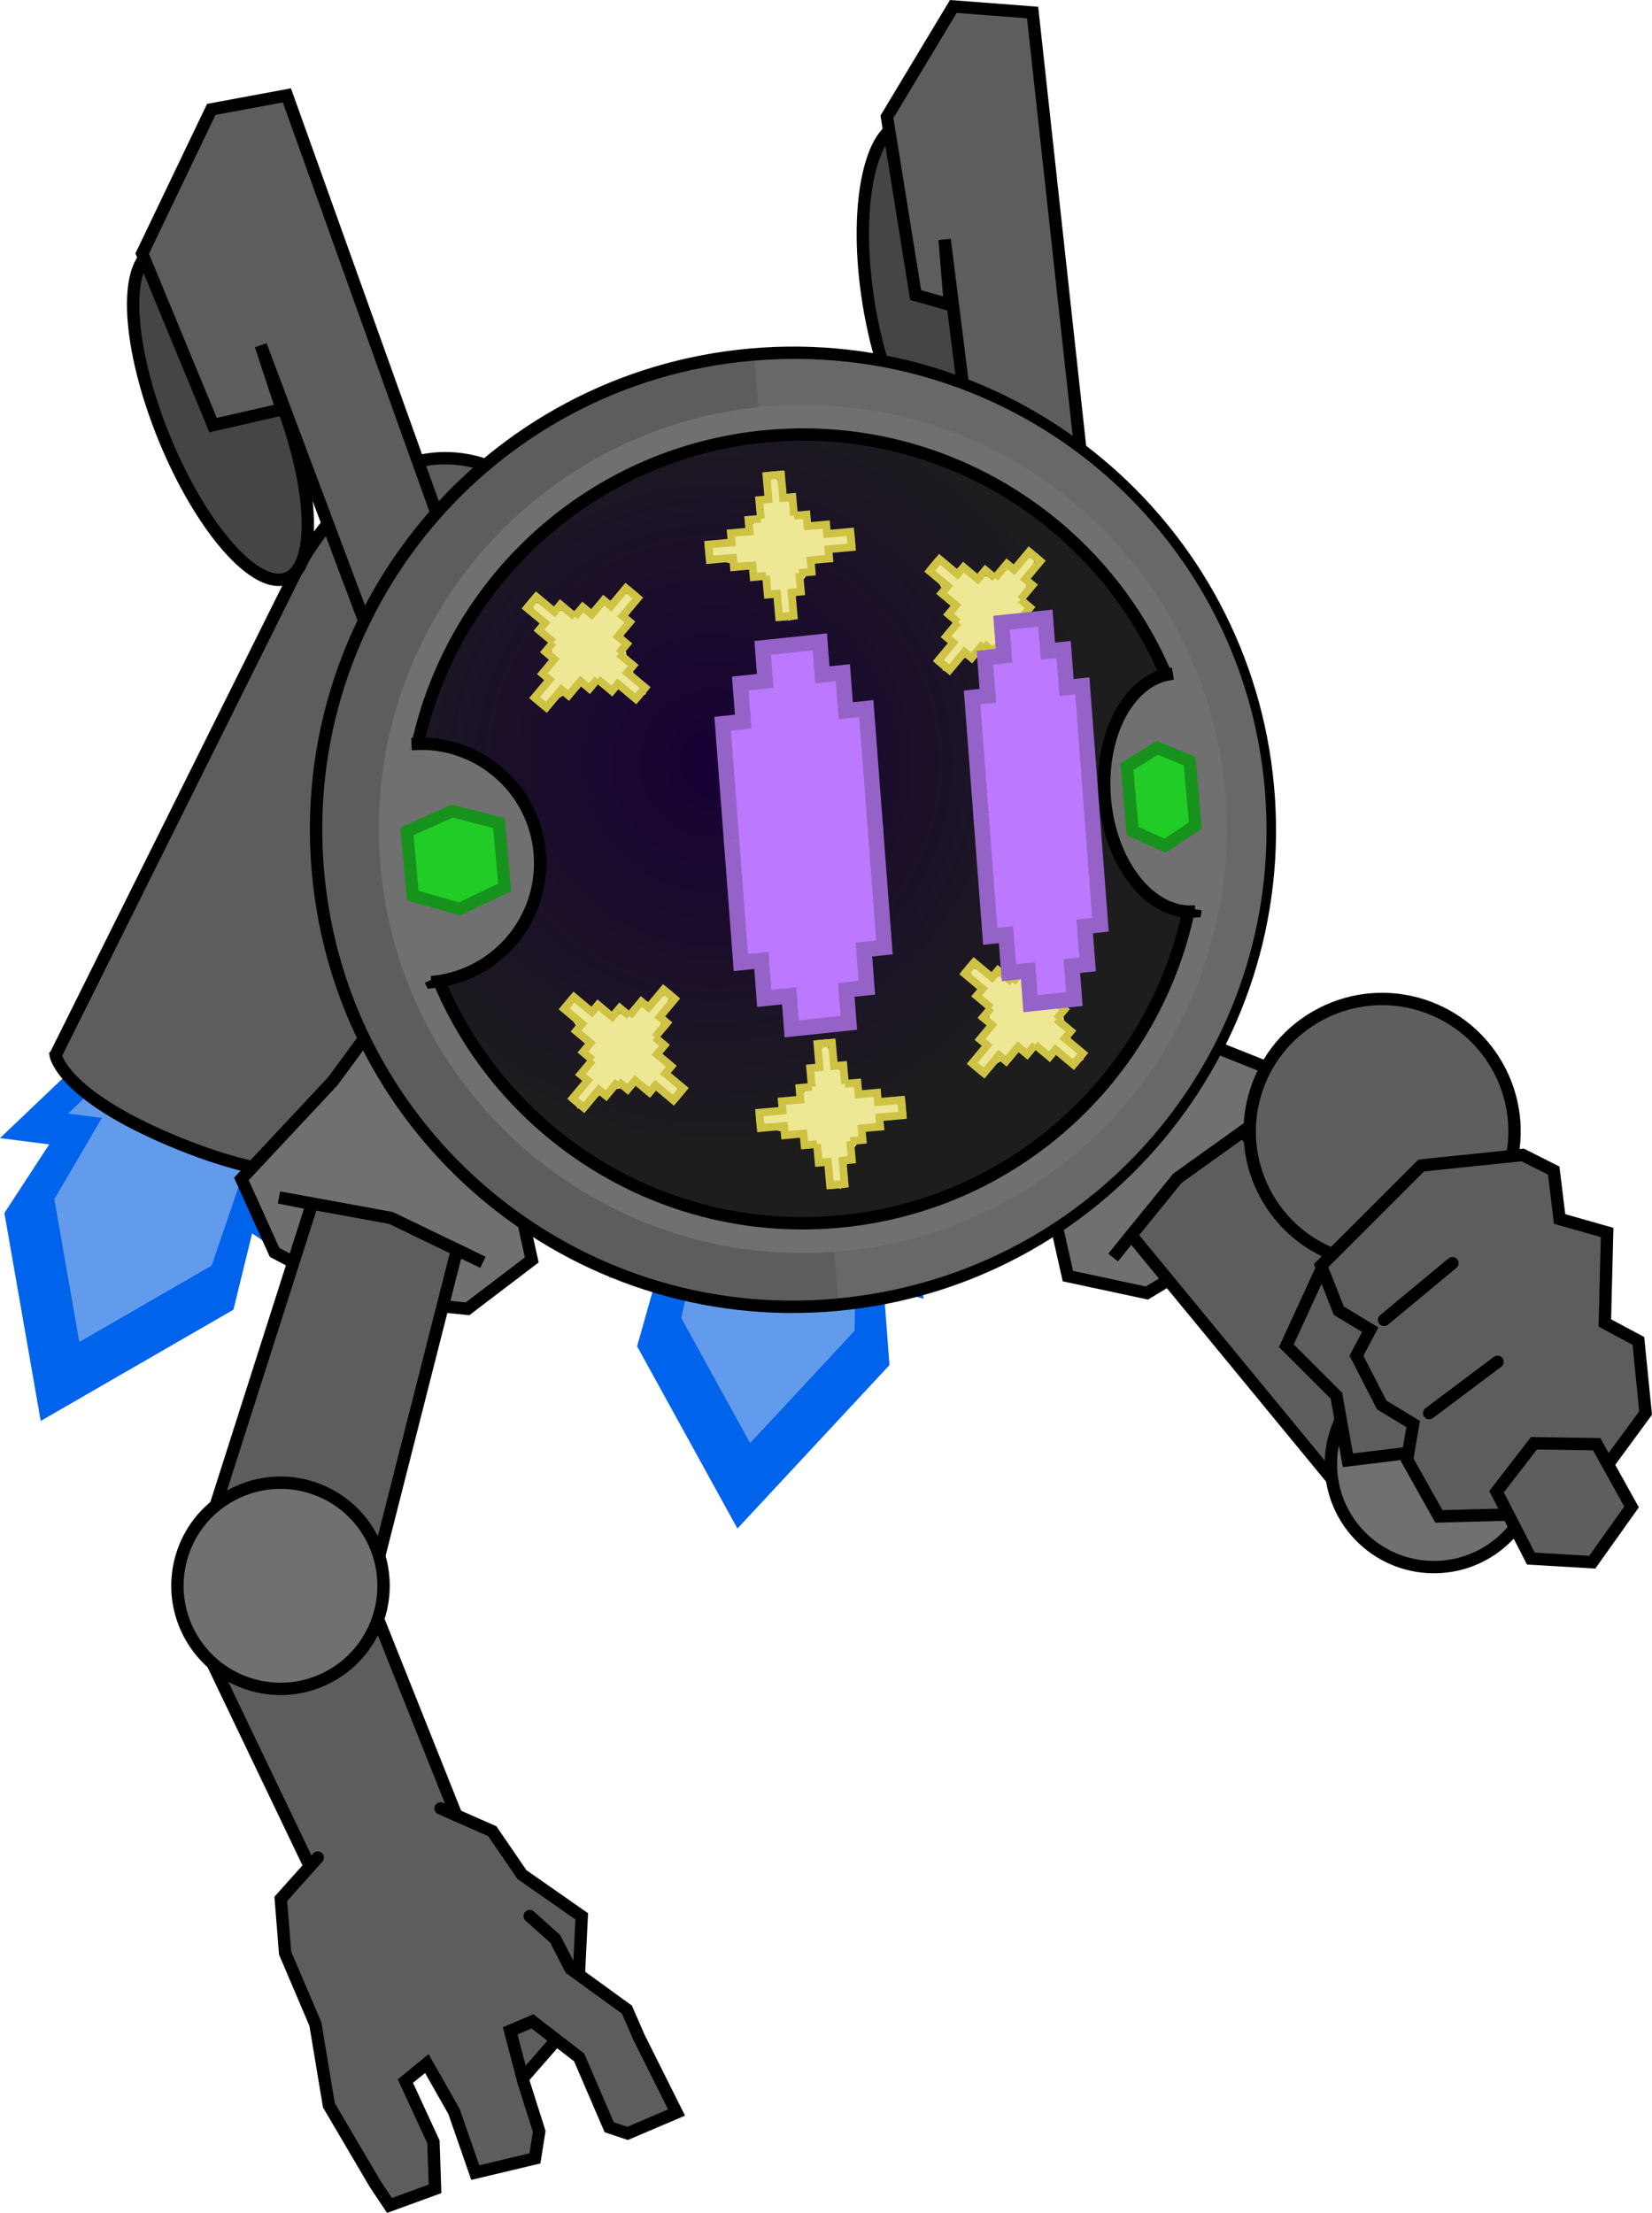 <svg version="1.1" xmlns="http://www.w3.org/2000/svg" xmlns:xlink="http://www.w3.org/1999/xlink" width="160.304" height="214.669" viewBox="0,0,160.304,214.669"><defs><radialGradient cx="233.905" cy="159.614" r="38.256" gradientUnits="userSpaceOnUse" id="color-1"><stop offset="0" stop-color="#180036"/><stop offset="1" stop-color="#1d1d1d"/></radialGradient></defs><g transform="translate(-164.619,-85.602)"><g stroke-miterlimit="10"><g stroke="#000000"><g stroke-width="0" stroke-linecap="round"><path d="M253.133,201.063l1.102,10.527l-3.864,-1.014l0.558,7.451l-14.753,15.857l-9.736,-17.681l2.133,-7.55l-4.822,0.92l5.933,-10.579" fill="#0063eb"/><path d="M249.593,199.46l0.757,7.232l-2.654,-0.696l-0.153,8.705l-10.135,10.893l-6.688,-12.146l2.002,-8.773l-3.313,0.632l4.075,-7.267" fill="#629beb"/></g><path d="M226.464,200.392l7.977,-51.086c0,0 2.471,-16.414 16.087,-15.088c14.28,1.39 11.861,17.555 11.861,17.555l-7.646,51.115c0,0 -3.472,2.56 -14.855,1.717c-11.708,-0.867 -13.424,-4.212 -13.424,-4.212z" fill="#5d5d5d" stroke-width="1.2" stroke-linecap="butt"/></g><g stroke="#000000"><g stroke-width="0" stroke-linecap="round"><path d="M194.634,196.888l-2.271,10.55l-3.279,-2.184l-1.814,7.399l-18.699,10.792l-3.526,-20.171l4.35,-6.658l-4.777,-0.606l8.836,-8.415" fill="#0063eb"/><path d="M191.84,194.234l-1.56,7.248l-2.253,-1.5l-2.868,8.393l-12.845,7.413l-2.422,-13.857l4.611,-7.885l-3.282,-0.416l6.07,-5.781" fill="#629beb"/></g><path d="M170.019,187.95l23.424,-47.059c0,0 7.441,-15.149 19.701,-9.632c12.858,5.786 5.543,20.709 5.543,20.709l-23.126,47.19c0,0 -4.033,1.403 -14.366,-2.951c-10.627,-4.479 -11.177,-8.256 -11.177,-8.256z" fill="#5d5d5d" stroke-width="1.2" stroke-linecap="butt"/></g><g stroke="#000000" stroke-width="1.2"><path d="M275.911,211.036l-7.668,-1.642l-2.982,-13.272l-4.439,-10.696l2.353,-4.009l4.127,-1.907l11.048,5.989l12.048,4.797l0.12,7.818l-5.657,7.517z" fill="#707070" stroke-linecap="round"/><path d="M295.366,230.902l-20.979,-25.484l-1.756,2.174l6.242,-7.692l8.984,-6.425l-2.625,1.933l22.82,24.557" fill="#5d5d5d" stroke-linecap="round"/><path d="M310.293,235.198c-4.183,3.606 -10.497,3.138 -14.103,-1.045c-3.606,-4.183 -3.138,-10.497 1.045,-14.103c4.183,-3.606 10.497,-3.138 14.103,1.045c3.606,4.183 3.138,10.497 -1.045,14.103z" fill="#707070" stroke-linecap="butt"/></g><g stroke="#000000" stroke-width="1.2"><path d="M191.759,124.259c3.441,8.813 3.658,16.655 0.485,17.514c-3.173,0.859 -8.534,-5.588 -11.975,-14.402c-3.441,-8.813 -3.658,-16.655 -0.485,-17.514c3.173,-0.859 8.534,5.588 11.975,14.402z" fill="#454545" stroke-linecap="butt"/><path d="M202.905,153.67l-12.98,-34.566l2.044,6.213l-6.676,1.524l-6.876,-16.638l6.704,-13.988l7.337,-1.362l19.309,53.892" fill="#5d5d5d" stroke-linecap="round"/></g><g stroke="#000000" stroke-width="1.2"><path d="M261.056,114.07c1.272,9.11 -0.449,16.494 -3.843,16.492c-1.477,-0.001 -3.027,-1.4 -4.412,-3.731c-1.798,-3.026 -3.318,-7.622 -4.036,-12.768c-1.272,-9.11 0.449,-16.494 3.843,-16.492c3.394,0.002 7.177,7.389 8.448,16.499z" fill="#454545" stroke-linecap="butt"/><path d="M260.754,144.439l-4.471,-35.6l0.514,6.326l-3.328,-0.938l-2.782,-17.295l6.438,-10.703l7.694,0.589l6.04,55.268" fill="#5d5d5d" stroke-linecap="round"/></g><g stroke="#000000" stroke-width="1.2"><g fill="#5d5d5d" stroke-linecap="round"><path d="M199.085,237.116l12.143,30.425l-5.852,4.123l-7.66,1.328l-14.041,-29.312"/><g><path d="M207.37,261.033l5.018,2.211l2.879,4.208l5.801,4.051l-0.481,9.716l-5.299,6.061l-13.234,-12.57l-4.097,-2.603"/><path d="M216.021,271.478l2.471,2.208l1.489,2.898l5.472,3.969l1.177,2.703l3.64,7.279l-4.751,2.024l-1.786,-0.598l-2.915,-6.773l-4.532,-3.497l-2.16,0.92l1.327,5.06l1.489,4.69l-0.414,2.622l-5.791,1.379l-2.058,-5.921l-2.642,-4.657l-2.082,1.702l2.724,5.898l0.154,4.554l-4.417,1.61l-1.412,-2.116l-4.47,-7.6l-1.309,-7.866l-2.939,-6.9l-0.419,-5.256l3.584,-4.009"/></g></g><g><path d="M199.581,211.49l-8.318,-4.395l-3.219,-7.126l8.86,-9.469l7.448,-10.122l4.547,-0.03l3.836,2.626l0.535,11.568l2.95,13.28l-6.24,4.749z" fill="#707070" stroke-linecap="round"/><path d="M184.695,234.332l10.198,-31.934l-3.198,-0.632l10.865,1.99l8.922,4.303l-2.515,-1.22l-8.137,31.99" fill="#5d5d5d" stroke-linecap="round"/><path d="M182.204,236.752c1.483,-5.32 6.998,-8.431 12.318,-6.948c5.32,1.483 8.431,6.998 6.948,12.318c-1.483,5.32 -6.998,8.431 -12.318,6.948c-5.32,-1.483 -8.431,-6.998 -6.948,-12.318z" fill="#707070" stroke-linecap="butt"/></g></g><g><g stroke-linecap="butt"><g><path d="M195.477,170.233c-2.283,-25.454 16.5,-47.939 41.954,-50.223c25.454,-2.283 47.939,16.5 50.223,41.954c2.283,25.454 -16.5,47.939 -41.954,50.223c-25.454,2.283 -47.939,-16.5 -50.223,-41.954z" fill="#5d5d5d" stroke="#000000" stroke-width="1.2"/><path d="M237.808,120.621c0,0 1.488,-0.115 2.227,-0.146c24.173,-1 45.115,17.163 47.299,41.519c2.166,24.15 -14.898,45.59 -38.549,49.186c-0.931,0.142 -2.824,0.341 -2.824,0.341z" fill="#686868" stroke="#000000" stroke-width="0"/><path d="M201.546,169.689c-2.03,-22.631 14.671,-42.623 37.302,-44.653c22.631,-2.03 42.623,14.671 44.653,37.302c2.03,22.631 -14.671,42.623 -37.302,44.653c-22.631,2.03 -42.623,-14.671 -44.653,-37.302z" fill="#707070" stroke="#838383" stroke-width="0"/><path d="M204.421,169.431c-1.888,-21.044 13.641,-39.633 34.685,-41.521c21.044,-1.888 39.633,13.641 41.521,34.685c1.888,21.044 -13.641,39.633 -34.685,41.521c-21.044,1.888 -39.633,-13.641 -41.521,-34.685z" fill="url(#color-1)" stroke="#000000" stroke-width="1.2"/></g><g stroke="#000000"><path d="M206.389,180.691c0,0 -3.175,-6.585 -3.544,-11.191c-0.369,-4.606 1.711,-11.716 1.711,-11.716c0.345,-0.015 1.208,-0.046 1.681,-0.014c5.591,0.377 10.235,4.772 10.751,10.53c0.54,6.019 -3.622,11.375 -9.454,12.437c-0.346,0.063 -1.056,0.143 -1.056,0.143c0,0 -0.032,-0.066 -0.089,-0.189z" fill="#707070" stroke-width="0"/><path d="M204.556,157.784c0.345,-0.015 1.208,-0.046 1.681,-0.014c5.591,0.377 10.235,4.772 10.751,10.53c0.54,6.019 -3.622,11.375 -9.454,12.437c-0.346,0.063 -1.056,0.143 -1.056,0.143c0,0 -0.032,-0.066 -0.089,-0.189" fill="none" stroke-width="1.2"/></g><g stroke="#000000"><path d="M280.632,173.818c-0.019,0.13 -0.03,0.2 -0.03,0.2c0,0 -0.477,0.026 -0.714,0.016c-3.984,-0.182 -7.511,-4.849 -8.051,-10.867c-0.516,-5.758 1.877,-10.785 5.49,-11.987c0.305,-0.102 0.876,-0.199 1.105,-0.236c0,0 2.239,4.385 2.863,11.306c0.606,6.722 -0.663,11.568 -0.663,11.568z" fill="#707070" stroke-width="0"/><path d="M280.632,173.818c-0.019,0.13 -0.03,0.2 -0.03,0.2c0,0 -0.477,0.026 -0.714,0.016c-3.984,-0.182 -7.511,-4.849 -8.051,-10.867c-0.516,-5.758 1.877,-10.785 5.49,-11.987c0.305,-0.102 0.876,-0.199 1.105,-0.236" fill="none" stroke-width="1.2"/></g><path d="M204.671,172.487l-0.56,-6.238l4.387,-1.966l4.534,1.165l0.56,6.238l-4.375,2.095z" fill="#21cc26" stroke="#17921c" stroke-width="1.2"/><path d="M274.526,166.221l-0.56,-6.238l2.95,-1.837l3.139,1.29l0.56,6.238l-2.938,1.967z" fill="#21cc26" stroke="#17921c" stroke-width="1.2"/></g><g stroke-linecap="round"><path d="M233.358,138.565l2.192,-0.197l0.244,-1.127l1.582,-0.073l1.086,-1.755l0.55,-1.568l0.7,-2.203l0.888,2.199l1.38,1.533l1.424,1.253l2.627,0.8l1.294,0.574l-1.016,0.989l-1.239,0.042l-1.546,1.243l-1.042,1.474l-0.862,1.942l-0.444,1.973l-0.934,-0.4l-0.408,-2.242l-0.754,0.068l-0.179,-1.227l-1.698,-1.229l-1.774,-0.531l-1.762,-0.394z" fill="#eee796" stroke="#eee796" stroke-width="0.25"/><path d="M233.483,139.784l-0.122,-1.356l2.261,-0.203l-0.081,-0.904l1.808,-0.162l-0.101,-1.13l1.206,-0.108l-0.701,0.063" fill="none" stroke="#cec344" stroke-width="0.75"/><path d="M238.366,134.939l0.088,0.981l-0.162,-1.808l0.904,-0.081l-0.203,-2.261l1.356,-0.122" fill="none" stroke="#cec344" stroke-width="0.75"/><path d="M242.374,135.569l-0.701,0.063l1.206,-0.108l0.101,1.13l1.808,-0.162l0.081,0.904l2.261,-0.203l0.122,1.356" fill="none" stroke="#cec344" stroke-width="0.75"/><path d="M239.048,131.765l1.356,-0.122l0.203,2.261l0.904,-0.081l0.162,1.808l-0.088,-0.981" fill="none" stroke="#cec344" stroke-width="0.75"/><path d="M238.251,141.539l0.701,-0.063l-1.206,0.108l-0.101,-1.13l-1.808,0.162l-0.081,-0.904l-2.261,0.203l-0.122,-1.356" fill="none" stroke="#cec344" stroke-width="0.75"/><path d="M241.578,145.342l-1.356,0.122l-0.203,-2.261l-0.904,0.081l-0.162,-1.808l0.088,0.981" fill="none" stroke="#cec344" stroke-width="0.75"/><path d="M247.142,137.323l0.122,1.356l-2.261,0.203l0.081,0.904l-1.808,0.162l0.101,1.13l-1.206,0.108l0.701,-0.063" fill="none" stroke="#cec344" stroke-width="0.75"/><path d="M242.26,142.168l-0.088,-0.981l0.162,1.808l-0.904,0.081l0.203,2.261l-1.356,0.122" fill="none" stroke="#cec344" stroke-width="0.75"/></g><g stroke-linecap="round"><path d="M238.301,193.677l2.192,-0.197l0.244,-1.127l1.582,-0.073l1.086,-1.755l0.55,-1.568l0.7,-2.203l0.888,2.199l1.38,1.533l1.424,1.253l2.627,0.8l1.294,0.574l-1.016,0.989l-1.239,0.042l-1.546,1.243l-1.042,1.474l-0.862,1.942l-0.444,1.973l-0.934,-0.4l-0.408,-2.242l-0.754,0.068l-0.179,-1.227l-1.698,-1.229l-1.774,-0.531l-1.762,-0.394z" fill="#eee796" stroke="#eee796" stroke-width="0.25"/><path d="M238.427,194.896l-0.122,-1.356l2.261,-0.203l-0.081,-0.904l1.808,-0.162l-0.101,-1.13l1.206,-0.108l-0.701,0.063" fill="none" stroke="#cec344" stroke-width="0.75"/><path d="M243.309,190.051l0.088,0.981l-0.162,-1.808l0.904,-0.081l-0.203,-2.261l1.356,-0.122" fill="none" stroke="#cec344" stroke-width="0.75"/><path d="M247.318,190.681l-0.701,0.063l1.206,-0.108l0.101,1.13l1.808,-0.162l0.081,0.904l2.261,-0.203l0.122,1.356" fill="none" stroke="#cec344" stroke-width="0.75"/><path d="M243.991,186.877l1.356,-0.122l0.203,2.261l0.904,-0.081l0.162,1.808l-0.088,-0.981" fill="none" stroke="#cec344" stroke-width="0.75"/><path d="M243.195,196.651l0.701,-0.063l-1.206,0.108l-0.101,-1.13l-1.808,0.162l-0.081,-0.904l-2.261,0.203l-0.122,-1.356" fill="none" stroke="#cec344" stroke-width="0.75"/><path d="M246.521,200.454l-1.356,0.122l-0.203,-2.261l-0.904,0.081l-0.162,-1.808l0.088,0.981" fill="none" stroke="#cec344" stroke-width="0.75"/><path d="M252.086,192.435l0.122,1.356l-2.261,0.203l0.081,0.904l-1.808,0.162l0.101,1.13l-1.206,0.108l0.701,-0.063" fill="none" stroke="#cec344" stroke-width="0.75"/><path d="M247.203,197.28l-0.088,-0.981l0.162,1.808l-0.904,0.081l0.203,2.261l-1.356,0.122" fill="none" stroke="#cec344" stroke-width="0.75"/></g><g stroke-linecap="round"><path d="M255.69,139.954l1.689,1.411l0.969,-0.624l1.17,1.067l2.008,-0.473l1.498,-0.72l2.053,-1.063l-0.927,2.183l-0.108,2.06l0.121,1.893l1.292,2.423l0.509,1.321l-1.418,-0.019l-0.906,-0.846l-1.972,-0.214l-1.779,0.306l-1.982,0.764l-1.71,1.081l-0.378,-0.943l1.297,-1.874l-0.581,-0.485l0.741,-0.994l-0.332,-2.07l-0.879,-1.63l-0.967,-1.525z" fill="#eee796" stroke="#eee796" stroke-width="0.25"/><path d="M254.916,140.905l0.873,-1.045l1.742,1.455l0.582,-0.697l1.393,1.164l0.728,-0.871l0.929,0.776l-0.54,-0.451" fill="none" stroke="#cec344" stroke-width="0.75"/><path d="M261.795,140.931l-0.632,0.756l1.164,-1.393l0.697,0.582l1.455,-1.742l1.045,0.873" fill="none" stroke="#cec344" stroke-width="0.75"/><path d="M264.184,144.211l-0.54,-0.451l0.929,0.776l-0.728,0.871l1.393,1.164l-0.582,0.697l1.742,1.455l-0.873,1.045" fill="none" stroke="#cec344" stroke-width="0.75"/><path d="M264.521,139.169l1.045,0.873l-1.455,1.742l0.697,0.582l-1.164,1.393l0.632,-0.756" fill="none" stroke="#cec344" stroke-width="0.75"/><path d="M257.047,145.517l0.54,0.451l-0.929,-0.776l0.728,-0.871l-1.393,-1.164l0.582,-0.697l-1.742,-1.455l0.873,-1.045" fill="none" stroke="#cec344" stroke-width="0.75"/><path d="M256.71,150.558l-1.045,-0.873l1.455,-1.742l-0.697,-0.582l1.164,-1.393l-0.632,0.756" fill="none" stroke="#cec344" stroke-width="0.75"/><path d="M266.315,148.823l-0.873,1.045l-1.742,-1.455l-0.582,0.697l-1.393,-1.164l-0.728,0.871l-0.929,-0.776l0.54,0.451" fill="none" stroke="#cec344" stroke-width="0.75"/><path d="M259.436,148.796l0.632,-0.756l-1.164,1.393l-0.697,-0.582l-1.455,1.742l-1.045,-0.873" fill="none" stroke="#cec344" stroke-width="0.75"/></g><g stroke-linecap="round"><path d="M220.215,182.42l1.689,1.411l0.969,-0.624l1.17,1.067l2.008,-0.473l1.498,-0.72l2.053,-1.063l-0.927,2.183l-0.108,2.06l0.121,1.893l1.292,2.423l0.509,1.321l-1.418,-0.019l-0.906,-0.846l-1.972,-0.214l-1.779,0.306l-1.982,0.764l-1.71,1.081l-0.378,-0.943l1.297,-1.874l-0.581,-0.485l0.741,-0.994l-0.332,-2.07l-0.879,-1.63l-0.967,-1.525z" fill="#eee796" stroke="#eee796" stroke-width="0.25"/><path d="M219.442,183.371l0.873,-1.045l1.742,1.455l0.582,-0.697l1.393,1.164l0.728,-0.871l0.929,0.776l-0.54,-0.451" fill="none" stroke="#cec344" stroke-width="0.75"/><path d="M226.32,183.397l-0.632,0.756l1.164,-1.393l0.697,0.582l1.455,-1.742l1.045,0.873" fill="none" stroke="#cec344" stroke-width="0.75"/><path d="M228.709,186.677l-0.54,-0.451l0.929,0.776l-0.728,0.871l1.393,1.164l-0.582,0.697l1.742,1.455l-0.873,1.045" fill="none" stroke="#cec344" stroke-width="0.75"/><path d="M229.047,181.635l1.045,0.873l-1.455,1.742l0.697,0.582l-1.164,1.393l0.632,-0.756" fill="none" stroke="#cec344" stroke-width="0.75"/><path d="M221.572,187.983l0.54,0.451l-0.929,-0.776l0.728,-0.871l-1.393,-1.164l0.582,-0.697l-1.742,-1.455l0.873,-1.045" fill="none" stroke="#cec344" stroke-width="0.75"/><path d="M221.235,193.024l-1.045,-0.873l1.455,-1.742l-0.697,-0.582l1.164,-1.393l-0.632,0.756" fill="none" stroke="#cec344" stroke-width="0.75"/><path d="M230.84,191.289l-0.873,1.045l-1.742,-1.455l-0.582,0.697l-1.393,-1.164l-0.728,0.871l-0.929,-0.776l0.54,0.451" fill="none" stroke="#cec344" stroke-width="0.75"/><path d="M223.962,191.262l0.632,-0.756l-1.164,1.393l-0.697,-0.582l-1.455,1.742l-1.045,-0.873" fill="none" stroke="#cec344" stroke-width="0.75"/></g><g stroke-linecap="round"><path d="M216.585,153.373l1.411,-1.689l-0.624,-0.969l1.067,-1.17l-0.473,-2.008l-0.72,-1.498l-1.063,-2.053l2.183,0.927l2.06,0.108l1.893,-0.121l2.423,-1.292l1.321,-0.509l-0.019,1.418l-0.846,0.906l-0.214,1.972l0.306,1.779l0.764,1.982l1.081,1.71l-0.943,0.378l-1.874,-1.297l-0.485,0.581l-0.994,-0.741l-2.07,0.332l-1.63,0.879l-1.525,0.967z" fill="#eee796" stroke="#eee796" stroke-width="0.25"/><path d="M217.536,154.147l-1.045,-0.873l1.455,-1.742l-0.697,-0.582l1.164,-1.393l-0.871,-0.728l0.776,-0.929l-0.451,0.54" fill="none" stroke="#cec344" stroke-width="0.75"/><path d="M217.562,147.269l0.756,0.632l-1.393,-1.164l0.582,-0.697l-1.742,-1.455l0.873,-1.045" fill="none" stroke="#cec344" stroke-width="0.75"/><path d="M220.842,144.879l-0.451,0.54l0.776,-0.929l0.871,0.728l1.164,-1.393l0.697,0.582l1.455,-1.742l1.045,0.873" fill="none" stroke="#cec344" stroke-width="0.75"/><path d="M215.8,144.542l0.873,-1.045l1.742,1.455l0.582,-0.697l1.393,1.164l-0.756,-0.632" fill="none" stroke="#cec344" stroke-width="0.75"/><path d="M222.147,152.016l0.451,-0.54l-0.776,0.929l-0.871,-0.728l-1.164,1.393l-0.697,-0.582l-1.455,1.742l-1.045,-0.873" fill="none" stroke="#cec344" stroke-width="0.75"/><path d="M227.189,152.353l-0.873,1.045l-1.742,-1.455l-0.582,0.697l-1.393,-1.164l0.756,0.632" fill="none" stroke="#cec344" stroke-width="0.75"/><path d="M225.453,142.749l1.045,0.873l-1.455,1.742l0.697,0.582l-1.164,1.393l0.871,0.728l-0.776,0.929l0.451,-0.54" fill="none" stroke="#cec344" stroke-width="0.75"/><path d="M225.427,149.627l-0.756,-0.632l1.393,1.164l-0.582,0.697l1.742,1.455l-0.873,1.045" fill="none" stroke="#cec344" stroke-width="0.75"/></g><g stroke-linecap="round"><path d="M259.05,188.848l1.411,-1.689l-0.624,-0.969l1.067,-1.17l-0.473,-2.008l-0.72,-1.498l-1.063,-2.053l2.183,0.927l2.06,0.108l1.893,-0.121l2.423,-1.292l1.321,-0.509l-0.019,1.418l-0.846,0.906l-0.214,1.972l0.306,1.779l0.764,1.982l1.081,1.71l-0.943,0.378l-1.874,-1.297l-0.485,0.581l-0.994,-0.741l-2.07,0.332l-1.63,0.879l-1.525,0.967z" fill="#eee796" stroke="#eee796" stroke-width="0.25"/><path d="M260.001,189.622l-1.045,-0.873l1.455,-1.742l-0.697,-0.582l1.164,-1.393l-0.871,-0.728l0.776,-0.929l-0.451,0.54" fill="none" stroke="#cec344" stroke-width="0.75"/><path d="M260.028,182.743l0.756,0.632l-1.393,-1.164l0.582,-0.697l-1.742,-1.455l0.873,-1.045" fill="none" stroke="#cec344" stroke-width="0.75"/><path d="M263.307,180.354l-0.451,0.54l0.776,-0.929l0.871,0.728l1.164,-1.393l0.697,0.582l1.455,-1.742l1.045,0.873" fill="none" stroke="#cec344" stroke-width="0.75"/><path d="M258.266,180.017l0.873,-1.045l1.742,1.455l0.582,-0.697l1.393,1.164l-0.756,-0.632" fill="none" stroke="#cec344" stroke-width="0.75"/><path d="M264.613,187.491l0.451,-0.54l-0.776,0.929l-0.871,-0.728l-1.164,1.393l-0.697,-0.582l-1.455,1.742l-1.045,-0.873" fill="none" stroke="#cec344" stroke-width="0.75"/><path d="M269.655,187.828l-0.873,1.045l-1.742,-1.455l-0.582,0.697l-1.393,-1.164l0.756,0.632" fill="none" stroke="#cec344" stroke-width="0.75"/><path d="M267.919,178.223l1.045,0.873l-1.455,1.742l0.697,0.582l-1.164,1.393l0.871,0.728l-0.776,0.929l0.451,-0.54" fill="none" stroke="#cec344" stroke-width="0.75"/><path d="M267.893,185.102l-0.756,-0.632l1.393,1.164l-0.582,0.697l1.742,1.455l-0.873,1.045" fill="none" stroke="#cec344" stroke-width="0.75"/></g></g><g stroke-linecap="round"><g><g><path d="M259.845,165.079l-0.899,-11.817l1.528,-0.161l-0.281,-3.693l1.855,-0.195l-0.244,-3.2l4.255,-0.448l0.244,3.2l1.528,-0.161l0.281,3.693l1.528,-0.161l0.899,11.817" fill="#bc79ff" stroke="#00a8c1" stroke-width="0"/><path d="M259.362,158.724l0.484,6.355l-0.899,-11.817l1.528,-0.161l-0.281,-3.693l1.855,-0.195l-0.244,-3.2l4.255,-0.448l0.244,3.2l1.528,-0.161l0.281,3.693l1.528,-0.161l0.899,11.817l-0.389,-5.118" fill="none" stroke="#9562c7" stroke-width="1.5"/></g><g><path d="M270.503,163.487l0.899,11.817l-1.528,0.161l0.281,3.693l-1.528,0.161l0.244,3.2l-4.255,0.448l-0.244,-3.2l-1.855,0.195l-0.281,-3.693l-1.528,0.161l-0.899,-11.817" fill="#bc79ff" stroke="#00a8c1" stroke-width="0"/><path d="M270.892,168.605l-0.389,-5.118l0.899,11.817l-1.528,0.161l0.281,3.693l-1.528,0.161l0.244,3.2l-4.255,0.448l-0.244,-3.2l-1.855,0.195l-0.281,-3.693l-1.528,0.161l-0.899,-11.817l0.484,6.355" fill="none" stroke="#9562c7" stroke-width="1.5"/></g></g><g><g><path d="M235.643,167.628l-0.899,-11.817l1.991,-0.21l-0.281,-3.693l2.417,-0.255l-0.244,-3.2l5.545,-0.584l0.244,3.2l1.991,-0.21l0.281,3.693l1.991,-0.21l0.899,11.817" fill="#bc79ff" stroke="#00a8c1" stroke-width="0"/><path d="M235.16,161.274l0.484,6.355l-0.899,-11.817l1.991,-0.21l-0.281,-3.693l2.417,-0.255l-0.244,-3.2l5.545,-0.584l0.244,3.2l1.991,-0.21l0.281,3.693l1.991,-0.21l0.899,11.817l-0.389,-5.118" fill="none" stroke="#9562c7" stroke-width="1.5"/></g><g><path d="M249.542,165.695l0.899,11.817l-1.991,0.21l0.281,3.693l-1.991,0.21l0.244,3.2l-5.545,0.584l-0.244,-3.2l-2.417,0.255l-0.281,-3.693l-1.991,0.21l-0.899,-11.817" fill="#bc79ff" stroke="#00a8c1" stroke-width="0"/><path d="M249.932,170.813l-0.389,-5.118l0.899,11.817l-1.991,0.21l0.281,3.693l-1.991,0.21l0.244,3.2l-5.545,0.584l-0.244,-3.2l-2.417,0.255l-0.281,-3.693l-1.991,0.21l-0.899,-11.817l0.484,6.355" fill="none" stroke="#9562c7" stroke-width="1.5"/></g></g></g><g stroke="#000000" stroke-width="1.2"><path d="M287.303,201.228c-3.24,-6.313 -0.748,-14.057 5.565,-17.297c6.313,-3.24 14.057,-0.748 17.297,5.565c3.24,6.313 0.748,14.057 -5.565,17.297c-6.313,3.24 -14.057,0.748 -17.297,-5.565z" fill="#5c5e5f" stroke-linecap="butt"/><g stroke-linecap="round"><path d="M304.802,226.119l-9.391,1.143l-1.11,-6.257l-4.857,-4.86l3.473,-7.559" fill="#5d5d5d"/><path d="M312.374,197.642l3.011,1.516l0.571,4.695l4.611,1.31l-0.222,8.778l3.257,1.742l0.7,6.993l-7.108,9.686l-12.951,0.344l-3.087,-5.505l0.591,-3.454l-3.049,-1.849l-2.453,-4.78l1.332,-2.521l-3.049,-1.849l-1.717,-4.37l9.719,-9.713z" fill="#5d5d5d"/><path d="M298.925,213.643l6.629,-5.502" fill="none"/><path d="M303.303,222.687l6.634,-4.98" fill="none"/></g><path d="M313.17,236.798l-3.33,-6.489l3.627,-4.699l6.087,0.093l3.384,6.083l-3.813,5.362z" fill="#5c5e5f" stroke-linecap="round"/></g></g></g></svg>